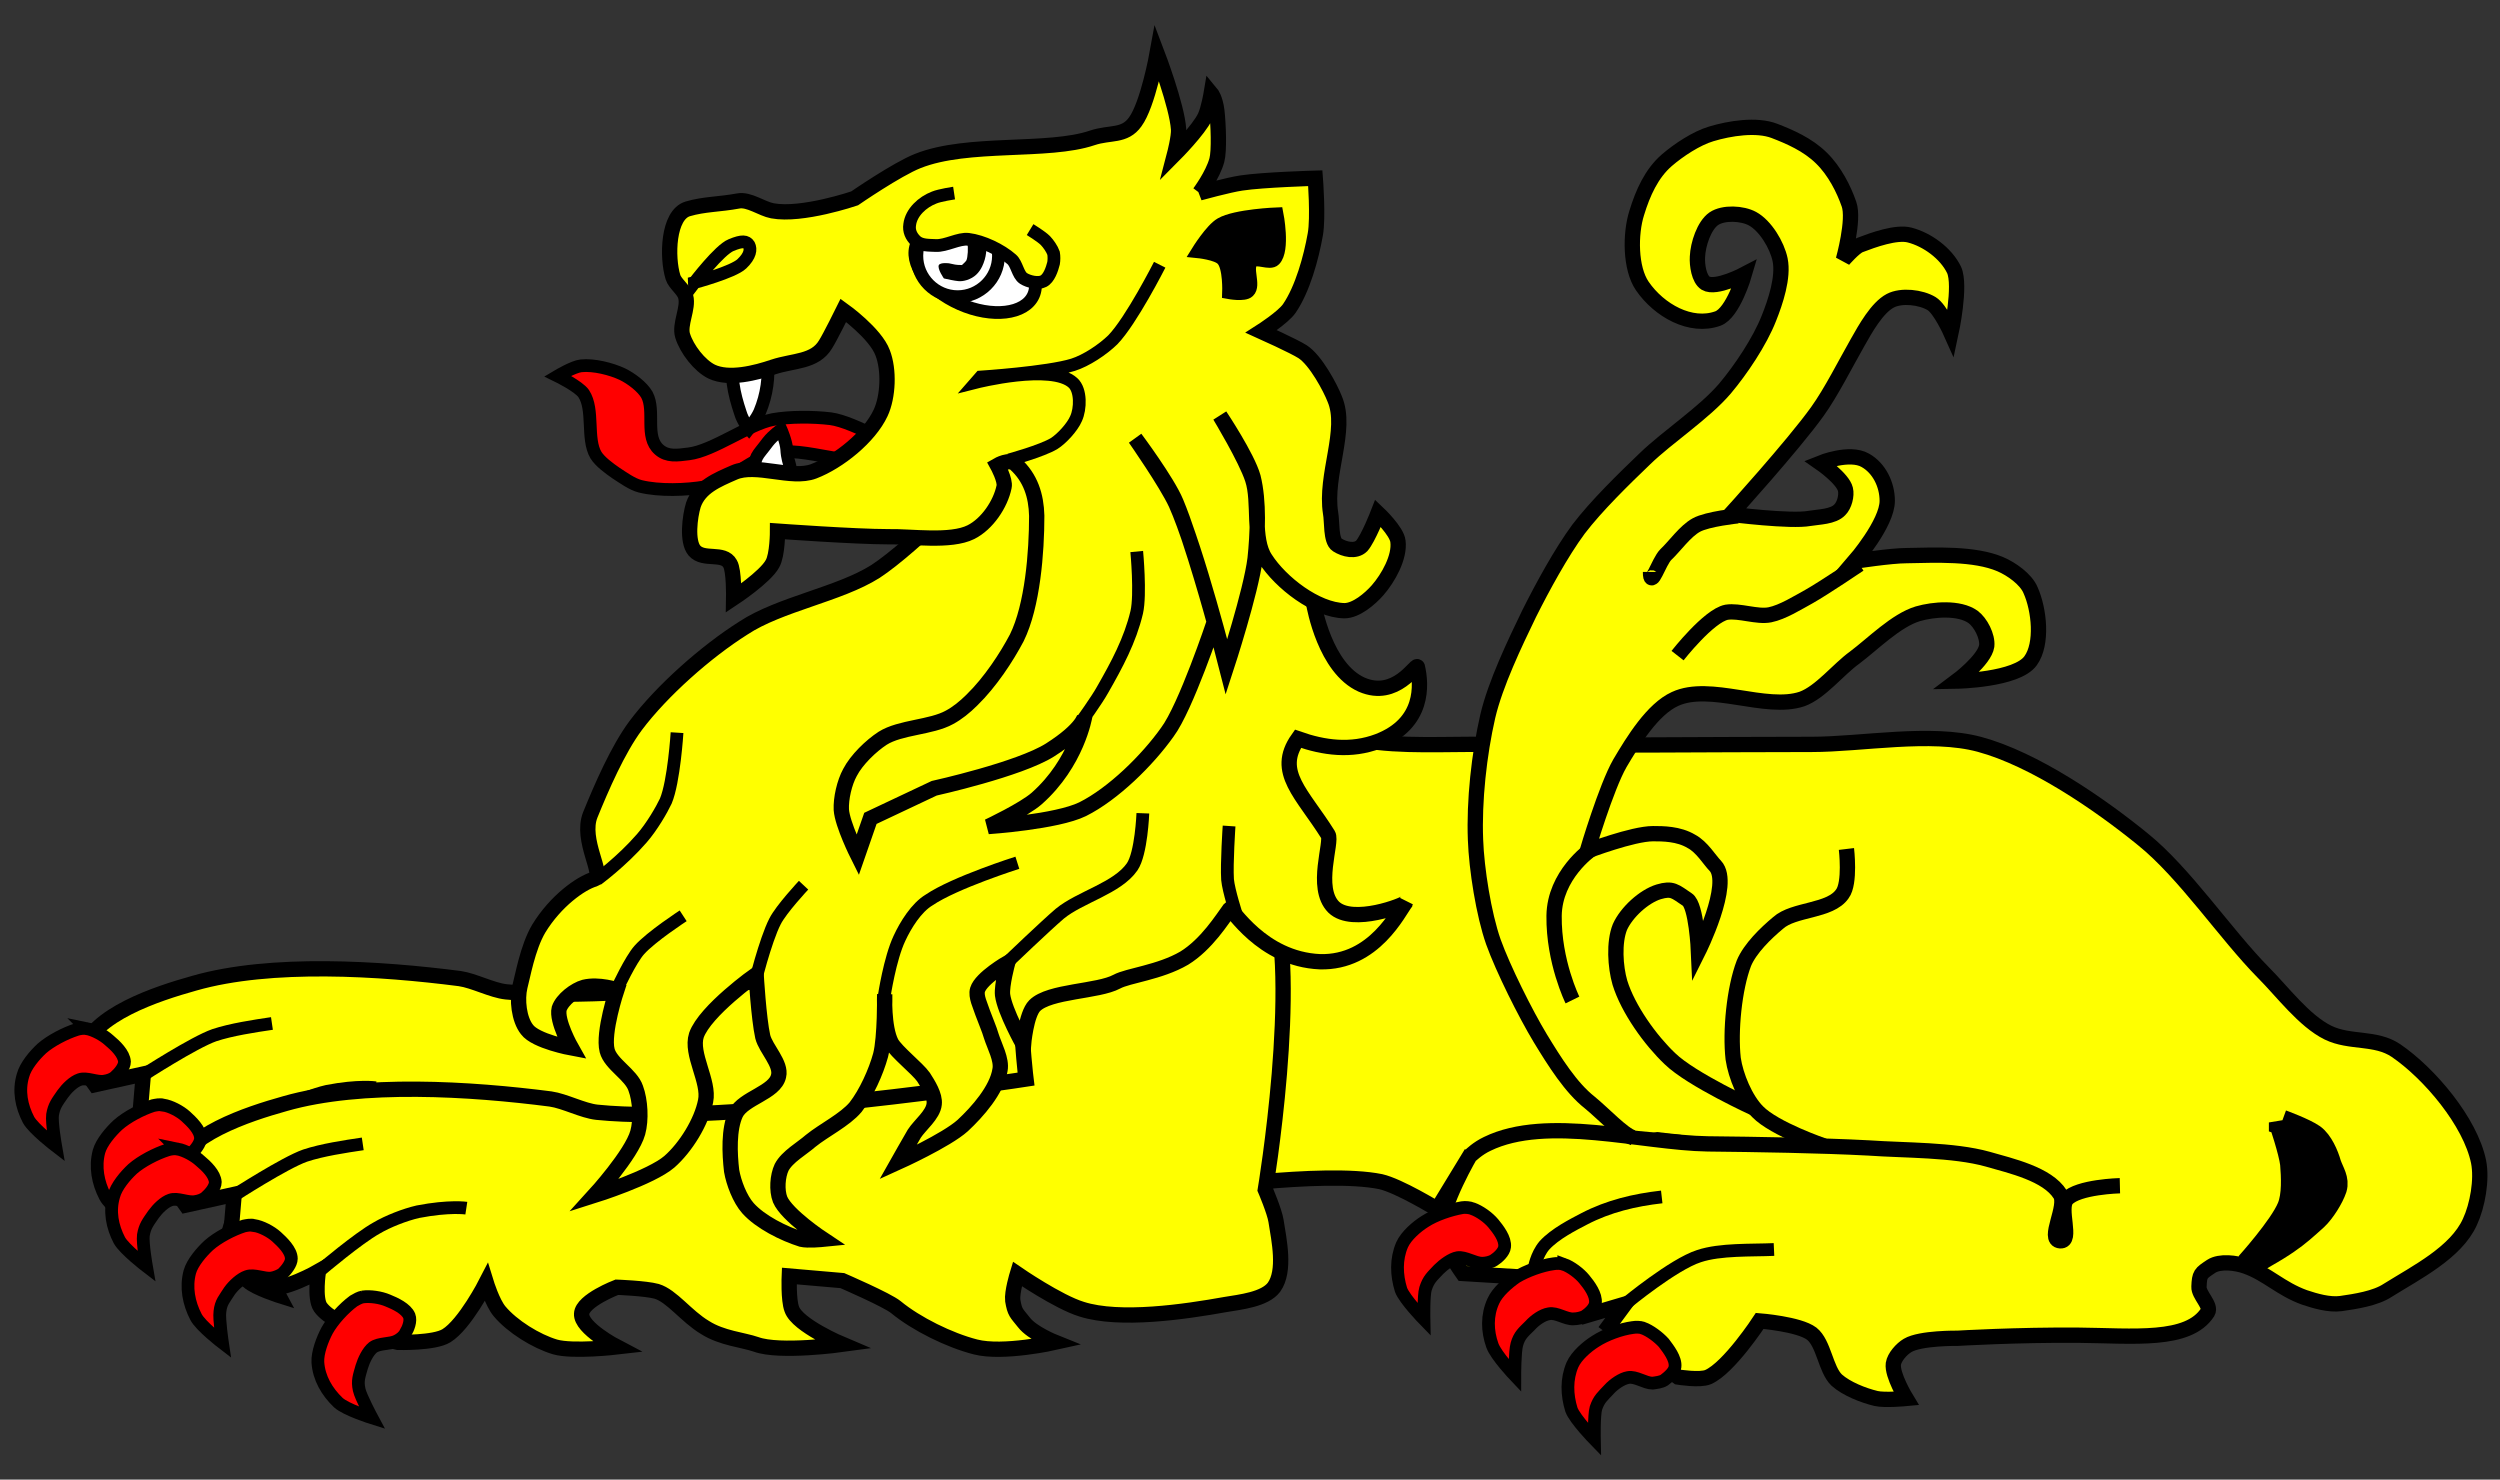 <?xml version="1.0" encoding="UTF-8" standalone="no"?>
<svg
   xmlns:dc="http://purl.org/dc/elements/1.1/"
   xmlns:cc="http://creativecommons.org/ns#"
   xmlns:rdf="http://www.w3.org/1999/02/22-rdf-syntax-ns#"
   xmlns:svg="http://www.w3.org/2000/svg"
   xmlns="http://www.w3.org/2000/svg"
   version="1.0"
   width="490"
   height="290"
   id="svg2">
  <rect width="100%" height="100%" fill="#333333" stroke="none"/>
  <defs
     id="defs4" />
  <g
     id="langued">
    <path
       d="m 177,88.43 c 0,0 -9.5,-5.74 -14.2,-6.36 -3.4,-0.41 -8,-0.43 -11.3,0.16 -4.7,0.88 -11.7,6.15 -16.5,6.73 -2.3,0.29 -4.2,0.58 -5.8,-0.82 -2.9,-2.52 -0.7,-7.53 -2.4,-10.75 -0.9,-1.58 -3.1,-3.22 -4.8,-4.05 -2.2,-1.03 -5.6,-1.9 -8.1,-1.64 -1.5,0.15 -4.6,2 -4.6,2 0,0 4.1,2 5.1,3.44 2.1,3.16 0.5,8.84 2.4,12.05 0.8,1.3 2.6,2.61 3.9,3.51 1.4,0.91 3.2,2.22 4.8,2.62 3.7,0.92 9,0.74 12.7,0.1 4.5,-0.88 9.5,-5.86 14,-6.74 3.5,-0.59 8.3,0.63 11.7,1.15 2.6,0.41 8.1,2.73 8.1,2.73 l 5,-4.08 z"
       id="path6066"
       style="fill:#ff0000;fill-rule:evenodd;stroke:#000000;stroke-width:2.5" />
  </g>
  <g
     id="body">
    <path
       d="m 228.6,131.6 c 0,0 26.6,11.2 38.7,13.5 7,1.3 16.6,0.7 23.7,0.8 19.2,0.3 44.8,0 64.1,0 9.8,0 23.3,-2.6 32.9,0 10.7,2.9 23.4,11.6 32,18.6 8.2,6.6 16.2,18.6 23.6,26.1 3.7,3.7 8,9.5 12.7,11.8 4.3,2.1 9.3,0.8 13.3,3.5 6.6,4.5 14.6,14 16.2,21.8 0.7,3.5 -0.2,8.6 -1.7,11.8 -2.7,6 -10.5,9.9 -16.1,13.4 -2.4,1.6 -6.4,2.2 -9.2,2.6 -2.3,0.3 -5,-0.5 -7.1,-1.2 -4.7,-1.7 -7.3,-4.6 -11.5,-6.1 -1.9,-0.7 -5.1,-1.1 -6.8,0 -2.1,1.4 -2.3,1.5 -2.4,4 -0.1,1.6 2.5,3.7 1.7,5 -3.8,5.9 -14.6,4.6 -25.3,4.5 -11.9,-0.1 -23.7,0.6 -23.7,0.6 0,0 -7.3,-0.1 -9.8,1.4 -1.2,0.7 -2.6,2.3 -2.8,3.6 -0.3,2.2 2.5,6.8 2.5,6.8 0,0 -4.2,0.4 -5.9,0 -2.5,-0.6 -5.8,-1.9 -7.7,-3.6 -2.2,-2.1 -2.5,-7.2 -4.9,-9.1 -2.5,-1.9 -10.2,-2.5 -10.2,-2.5 0,0 -6,9.2 -10.1,11 -1.6,0.7 -5.9,0 -5.9,0 l -13.5,-10.1 3.1,-4.2 -8.1,2.4 -12.1,-7.7 -11.6,-0.7 c 0,0 -4,-5.6 -4.2,-8.4 -0.2,-4.9 5.9,-15.2 5.9,-15.2 l -6.7,11 c 0,0 -7.5,-4.6 -11.1,-5.4 -11.3,-2.3 -38.4,1.8 -38.4,1.8 l -65.2,-36.9 58.2,-68.3 3.4,3.4 z"
       id="path3741"
       style="fill:#ffff00;fill-rule:evenodd;stroke:#000000;stroke-width:3" />
    <path
       d="m 288.3,226.4 c 0,0 1.3,-1.3 3.2,-2.2 11.7,-5.7 30.3,-0.2 43.2,0 9.5,0.1 22.1,0.3 31.6,0.8 7,0.5 16.5,0.3 23.3,2.2 4.5,1.3 11.7,2.9 14.2,6.9 1.5,2.3 -2.7,8.9 0,9.1 2.5,0.2 -0.4,-6.4 1.3,-8.2 2.2,-2.4 10.4,-2.6 10.4,-2.6"
       id="path3743"
       style="fill:none;stroke:#000000;stroke-width:3" />
    <path
       d="m 318.8,255.4 c 0,0 9.2,-7.6 14.2,-9.2 4.2,-1.4 10.3,-1.1 14.7,-1.3"
       id="path3753"
       style="fill:none;stroke:#000000;stroke-width:2.5" />
    <path
       d="m 300.7,248.6 c 0,0 0.4,-2.6 2,-4.5 2.1,-2.3 5.7,-4.1 7.8,-5.2 4.8,-2.5 9.9,-3.7 15.2,-4.3"
       id="path3755"
       style="fill:none;stroke:#000000;stroke-width:2.5" />
    <path
       d="m 447.2,220 c 0,0 4.4,1.6 6.1,2.8 1.5,1.1 2.6,3.6 3.1,5.4 0.6,1.7 1.6,3 1.1,4.7 -0.6,1.8 -2.3,4.5 -3.7,5.8 -2,1.8 -3.4,3.1 -5.6,4.6 -1,0.7 -2.6,1.7 -4.2,2.6 -1.8,1.1 -3.4,2 -3.4,2 0,0 6.6,-7.3 8.2,-11.2 1,-2.4 0.8,-6.1 0.6,-8.6 -0.3,-2.5 -2.2,-8.1 -2.2,-8.1 z"
       id="path3759"
       style="fill:#000000;fill-rule:evenodd;stroke:#000000;stroke-width:5" />
    <path
       d="m 361.9,166.4 c 0,0 0.8,6.7 -0.8,8.8 -2.4,3.5 -9.5,2.9 -12.6,5.7 -2.4,2 -5.5,5 -6.7,7.9 -1.9,5 -2.7,13.3 -2.1,18.7 0.5,3.4 2.4,8 4.8,10.4 3.3,3.4 13,6.7 13,6.7"
       id="path3757"
       style="fill:none;stroke:#000000;stroke-width:3" />
    <path
       d="m 344,217.3 c 0,0 -12.5,-5.7 -16.7,-9.8 -3.8,-3.6 -8.2,-9.7 -9.8,-14.9 -0.9,-3.1 -1.2,-7.9 0,-10.9 1.3,-2.9 4.7,-6 7.6,-6.9 2.7,-0.8 3.2,-0.1 5.6,1.5 1.8,1.1 2.2,10.1 2.2,10.1 0,0 6.6,-13.2 3.3,-16.7 -1.1,-1.1 -2.6,-3.7 -4.7,-4.8 -2.5,-1.5 -5.6,-1.5 -7.5,-1.5 -4,0 -12.9,3.4 -12.9,3.4 0,0 3.7,-12.5 6.4,-17.2 2.6,-4.4 6.4,-10.6 10.8,-12.6 6.9,-3.2 17.8,2.4 24.9,0 3.6,-1.3 7.1,-5.8 10.3,-8.1 3.6,-2.7 8.1,-7.3 12.4,-8.6 3.1,-0.9 8.1,-1.3 10.8,0.6 1.5,1.1 2.9,3.8 2.7,5.7 -0.4,2.8 -5.9,6.9 -5.9,6.9 0,0 11.8,-0.2 14.5,-4 2.4,-3.3 1.7,-10 0,-13.8 -0.9,-2.2 -3.8,-4.2 -5.9,-5.1 -5.1,-2.2 -12.8,-1.8 -18.4,-1.7 -3.1,0 -10.2,1.1 -10.2,1.1 0,0 6.4,-7.4 6.4,-11.83 0,-3.2 -1.6,-6.44 -4.3,-7.95 -3.1,-1.79 -8.8,0.52 -8.8,0.52 0,0 4.4,3.04 4.9,5.16 0.3,1.22 -0.2,3.14 -1.1,4.02 -1.3,1.38 -4.1,1.38 -5.9,1.68 -3.7,0.7 -15.5,-0.8 -15.5,-0.8 0,0 12.2,-13.45 17,-20.14 2.7,-3.75 5.6,-9.53 7.9,-13.55 1.5,-2.66 3.8,-6.8 6.4,-8.17 2.2,-1.15 6,-0.7 8.1,0.57 1.7,1.03 3.8,5.74 3.8,5.74 0,0 2,-9.25 0.6,-12.35 -1.6,-3.3 -5.3,-5.95 -8.7,-6.83 -2.6,-0.7 -7.2,0.97 -9.8,1.97 -1.1,0.46 -3.2,2.87 -3.2,2.87 0,0 2.2,-7.83 1.1,-10.9 -1,-2.89 -2.8,-6.5 -5.4,-9.03 -2.7,-2.67 -6.3,-4.2 -9.2,-5.32 -3.5,-1.36 -8.8,-0.51 -12.4,0.58 -2.9,0.86 -6.4,3.18 -8.7,5.16 -3,2.6 -4.7,6.4 -5.9,10.33 -1.3,4.09 -1.3,10.86 1.1,14.34 3.3,4.79 9.5,8.27 14.8,6.36 3,-1.09 5.2,-8.66 5.2,-8.66 0,0 -5.6,2.95 -7.6,1.73 -1.3,-0.81 -1.7,-3.54 -1.6,-5.17 0.1,-2.46 1.3,-6.13 3.2,-7.46 1.9,-1.29 5.6,-1.1 7.6,0 2.5,1.36 4.8,5.14 5.4,8.04 0.7,3.43 -0.9,8.23 -2.2,11.47 -1.8,4.59 -5.5,10.08 -8.6,13.77 -4.1,4.81 -11.2,9.41 -15.7,13.77 -4.1,3.93 -9.5,9.19 -13,13.78 -3.4,4.6 -7.1,11.4 -9.7,16.6 -2.8,5.8 -6.6,13.7 -8.1,20.1 -1.7,7.4 -2.7,16.6 -2.4,24.2 0.2,5.7 1.6,14.6 3.5,20 1.9,5.3 6.3,14.1 9.2,18.9 2.8,4.6 6,9.7 9.7,12.6 2.8,2.3 6.5,6.3 8.5,6.9"
       id="path3762"
       style="fill:#ffff00;fill-rule:evenodd;stroke:#000000;stroke-width:3" />
    <path
       d="m 340.6,101.1 c 0,0 -5.9,0.6 -8.1,1.8 -2.2,1.2 -4.2,4.1 -6,5.8 -1.4,1.4 -3,6.9 -3,3.4"
       id="path3765"
       style="fill:none;stroke:#000000;stroke-width:3" />
    <path
       d="m 364.4,110.6 c 0,0 -6.8,4.6 -9.8,6.3 -2.2,1.2 -5.2,3.1 -7.7,3.6 -2.5,0.5 -6,-0.9 -8.5,-0.5 -3.5,0.7 -9.6,8.5 -9.6,8.5"
       id="path3767"
       style="fill:none;stroke:#000000;stroke-width:3" />
    <path
       d="m 311.7,166.6 c 0,0 -7,4.9 -7.1,12.9 -0.1,9 3.6,16.5 3.6,16.5"
       id="path3785"
       style="fill:none;stroke:#000000;stroke-width:3" />
    <path
       d="m 231.5,151.9 c 5.6,16.4 -1.3,57.7 -1.3,57.7 0,0 1.8,4.2 2.1,6.1 0.6,3.8 1.9,9.8 -0.4,13 -1.8,2.4 -6.6,2.9 -9.6,3.4 -7.8,1.4 -20.6,3.3 -28.1,0.9 -4.6,-1.4 -12.6,-6.9 -12.6,-6.9 0,0 -1.1,3.6 -0.9,5.2 0.4,2.4 0.7,2.4 2.2,4.3 1.6,2.1 6.1,3.9 6.1,3.9 0,0 -10.2,2.3 -15.6,0.9 -5.1,-1.3 -11.6,-4.5 -15.6,-7.8 -1.7,-1.4 -10.5,-5.2 -10.5,-5.2 l -10.4,-0.9 c 0,0 -0.2,4.7 0.5,6.5 1.1,3.2 9.9,6.9 9.9,6.9 0,0 -12.3,1.7 -16.9,0 -2.6,-0.9 -6.7,-1.2 -10,-3.3 -3.7,-2.2 -6.5,-6.2 -9.5,-7.1 -2.2,-0.6 -7.8,-0.8 -7.8,-0.8 0,0 -6.8,2.6 -6.9,5.2 -0.2,2.8 6.9,6.5 6.9,6.5 0,0 -8.6,1 -12.1,0 -3.7,-1.1 -8.4,-4 -10.9,-7 -1.4,-1.7 -2.6,-5.6 -2.6,-5.6 0,0 -4.2,8.2 -7.8,10.4 -2.4,1.5 -9.5,1.3 -9.5,1.3 0,0 -12.3,-2.8 -15.2,-6.9 -1.2,-1.7 -0.4,-7 -0.4,-7 0,0 -7,4 -10,3.1 -3.3,-1 -7.3,-8.7 -7.3,-8.7 l 0.8,-9.5 -9.5,2.1 c 0,0 -3.3,-4.5 -2.6,-6.5 2.4,-7.3 14.6,-11.3 22.1,-13.4 15,-4.3 36.5,-2.9 52,-0.9 2.8,0.4 6.3,2.3 9.1,2.6 25.2,2.6 84.1,-6.5 84.1,-6.5 0,0 -3.2,-25.8 1.8,-35.1 2.8,-5.2 10.3,-10 16,-11.7 6.4,-1.9 16.2,-2.1 22.1,0.9 3.5,1.7 7,6.3 8.3,9.9 z"
       id="path3673"
       style="fill:#ffff00;fill-rule:evenodd;stroke:#000000;stroke-width:3" />
    <path
       d="m 53.3,230.6 c 1.5,-0.2 3.5,0.1 4.9,0.7 1.5,0.6 3.6,1.6 4.2,3 0.4,1 -0.2,2.5 -0.7,3.3 -0.3,0.7 -1.1,1.3 -1.7,1.6 -1.3,0.7 -3.5,0.4 -4.7,1.3 -1,0.8 -1.8,2.5 -2.2,3.8 -0.5,1.8 -0.9,2.7 -0.5,4.5 0.3,1.4 2.5,5.5 2.5,5.5 0,0 -5.1,-1.6 -6.6,-3 -2.2,-2.1 -3.8,-4.8 -4,-7.9 -0.1,-1.9 0.9,-4.5 1.8,-6.2 1.1,-2 3.3,-4.4 5.2,-5.8 0.5,-0.3 1.2,-0.7 1.8,-0.8 z"
       id="path3680"
       style="fill:#ffffff;fill-rule:evenodd;stroke:#000000;stroke-width:2.5" />
    <path
       d="m 28.1,210.7 c 0,0 9.9,-6.4 13.9,-7.8 3.3,-1.1 7.9,-1.8 11.3,-2.3"
       id="path3688"
       style="fill:none;stroke:#000000;stroke-width:2.5" />
    <path
       d="m 45.2,225.2 c 0,0 7.2,-6.1 10.8,-8.1 2.2,-1.3 5.5,-2.6 8.1,-3.2 6.2,-1.2 9.5,-0.7 9.5,-0.7"
       id="path3690"
       style="fill:none;stroke:#000000;stroke-width:2.5" />
    <path
       d="m 249.3,175.5 c 5.6,16.4 -1.3,57.7 -1.3,57.7 0,0 1.8,4.2 2.1,6.1 0.6,3.8 1.9,9.8 -0.4,13 -1.8,2.4 -6.6,2.9 -9.6,3.4 -7.8,1.4 -20.6,3.3 -28.1,0.9 -4.6,-1.4 -12.6,-6.9 -12.6,-6.9 0,0 -1.1,3.6 -0.9,5.2 0.4,2.4 0.7,2.4 2.2,4.3 1.6,2.1 6.1,3.9 6.1,3.9 0,0 -10.2,2.3 -15.6,0.9 -5.1,-1.3 -11.6,-4.5 -15.6,-7.8 -1.7,-1.4 -10.5,-5.2 -10.5,-5.2 l -10.4,-0.9 c 0,0 -0.2,4.7 0.5,6.5 1.1,3.2 9.9,6.9 9.9,6.9 0,0 -12.3,1.7 -16.9,0 -2.6,-0.9 -6.7,-1.2 -10,-3.3 -3.7,-2.2 -6.5,-6.2 -9.5,-7.1 -2.2,-0.6 -7.8,-0.8 -7.8,-0.8 0,0 -6.8,2.6 -6.9,5.2 -0.2,2.8 6.9,6.5 6.9,6.5 0,0 -8.6,1 -12.1,0 -3.7,-1.1 -8.4,-4 -10.9,-7 -1.4,-1.7 -2.6,-5.6 -2.6,-5.6 0,0 -4.2,8.2 -7.8,10.4 -2.4,1.5 -9.5,1.3 -9.5,1.3 0,0 -12.3,-2.8 -15.2,-6.9 -1.2,-1.7 -0.4,-7 -0.4,-7 0,0 -7,4 -10,3.1 -3.3,-1 -7.3,-8.7 -7.3,-8.7 l 0.8,-9.5 -9.5,2.1 c 0,0 -3.3,-4.5 -2.6,-6.5 2.4,-7.3 14.6,-11.3 22.1,-13.4 15,-4.3 36.5,-2.9 52,-0.9 2.8,0.4 6.3,2.3 9.1,2.6 25.2,2.6 84.1,-6.5 84.1,-6.5 0,0 -3.2,-25.8 1.8,-35.1 2.8,-5.2 10.3,-10 16,-11.7 6.4,-1.9 16.2,-2.1 22.1,0.9 3.5,1.7 7,6.3 8.3,9.9 z"
       id="path3705"
       style="fill:#ffff00;fill-rule:evenodd;stroke:#000000;stroke-width:3" />
    <path
       d="m 45.9,234.3 c 0,0 9.9,-6.4 13.9,-7.8 3.3,-1.1 7.9,-1.8 11.3,-2.3"
       id="path3713"
       style="fill:none;stroke:#000000;stroke-width:2.5" />
    <path
       d="m 63,248.8 c 0,0 7.2,-6.1 10.8,-8.1 2.2,-1.3 5.5,-2.6 8.1,-3.2 6.2,-1.2 9.5,-0.7 9.5,-0.7"
       id="path3715"
       style="fill:none;stroke:#000000;stroke-width:2.5" />
    <path
       d="m 144,69.53 c 0.5,-1.46 0.9,-0.98 2.3,-1.49 1.5,-0.5 1.5,-0.78 2.6,0.24 1.1,0.93 1.4,0.58 1.5,1.97 0.4,3.57 -0.1,7.16 -1.5,10.49 -0.6,1.37 -2.1,3.27 -2.1,3.27 0,0 -1.2,-1.41 -1.7,-3.13 -1.2,-3.58 -2.2,-7.77 -1.1,-11.35 z"
       id="path6139"
       style="fill:#ffffff;fill-rule:evenodd;stroke:#000000;stroke-width:2.5" />
    <path
       d="m 147.8,93 c 0,1.5 0.5,1.2 1.7,2.11 1.1,0.99 1,1.19 2.4,0.71 1.3,-0.6 1.5,-0.19 2.2,-1.39 1.6,-3.3 0.3,-2.79 0.1,-6.39 -0.1,-1.5 -1.1,-3.81 -1.1,-3.81 0,0 -1.5,1 -2.6,2.39 -2.2,2.99 -2.6,2.58 -2.7,6.38 z"
       id="path6141"
       style="fill:#ffffff;fill-rule:evenodd;stroke:#000000;stroke-width:2.5" />
    <path
       d="m 193.7,92.1 c 0,0 -14.6,15 -22.1,19.9 -7.1,4.5 -18.8,6.4 -25.9,11.1 -7.3,4.6 -16,12.3 -21.1,19.1 -3.5,4.7 -6.7,12.1 -8.9,17.5 -2,5 2.9,11.9 0.8,12.6 -2.7,0.8 -7.6,4.3 -10.9,9.7 -2.2,3.7 -3.2,9.6 -3.7,11.4 -0.6,2.5 -0.2,6.4 1.4,8.4 1.7,2.3 8.7,3.6 8.7,3.6 0,0 -3,-5.3 -2.4,-7.7 0.6,-1.8 3.1,-3.7 4.9,-4.2 2.9,-0.7 6.4,0.5 6.4,0.5 0,0 -2.8,8.4 -1.9,11.9 0.7,2.7 4.7,4.7 5.6,7.4 0.9,2.4 1.1,6.2 0.4,8.7 -1.2,4.3 -8.5,12.3 -8.5,12.3 0,0 11.1,-3.5 14.7,-6.6 3.2,-2.8 6.3,-7.8 7.1,-11.9 0.8,-3.8 -3,-9.2 -1.8,-12.9 1.7,-4.8 11.7,-11.9 11.7,-11.9 0,0 0.5,8.6 1.3,12.2 0.6,2.4 3.7,5.3 3.1,7.7 -0.7,3.3 -6.9,4.3 -8.4,7.4 -1.4,3 -1.2,7.8 -0.8,11.2 0.4,2.3 1.6,5.5 3.2,7.3 2.4,2.7 7,5 10.5,6.1 1.2,0.3 4.2,0 4.2,0 0,0 -7.1,-4.7 -8.4,-7.8 -0.7,-1.8 -0.5,-4.6 0.3,-6.3 1.1,-2.1 4,-3.7 5.7,-5.2 2.6,-2.1 6.7,-4.1 8.8,-6.6 2.1,-2.7 4,-6.9 4.9,-10.2 0.9,-3.5 0.8,-11.9 0.8,-11.9 0,0 -0.3,6.4 1.3,9.5 1,1.8 5.1,5 6.3,6.7 0.9,1.4 2.3,3.6 2.1,5.3 -0.2,2.1 -2.8,4.1 -3.9,5.8 -1,1.7 -3.2,5.6 -3.2,5.6 0,0 9.5,-4.3 12.7,-7.2 2.9,-2.7 6.7,-7 7.3,-10.9 0.4,-2 -1.1,-4.7 -1.7,-6.6 -0.4,-1.4 -1.2,-3.2 -1.7,-4.6 -0.4,-1.3 -1.4,-3.2 -1,-4.5 0.7,-2.3 5.9,-5.3 5.9,-5.3 0,0 -1.2,4.4 -1,6.3 0.4,3.2 4.1,9.8 4.1,9.8 0,0 0.5,-6 2.2,-7.7 2.9,-2.9 12.4,-2.7 16.1,-4.7 2.2,-1.2 8.4,-1.8 13.2,-4.6 4.4,-2.7 7.5,-7.7 8.9,-9.6 0.4,-0.4 6.2,9.8 17.7,10.3 10.7,0.3 15.5,-10 16.8,-11.6 -0.1,0.4 -10.4,4.5 -14.1,0.9 -3.8,-3.8 -0.2,-12.8 -1.1,-14.2 -5,-8 -10.5,-12.3 -5.9,-18.8 5.1,1.8 10.4,2.5 15.7,0.5 9.1,-3.5 8.5,-11.2 7.7,-14.6 -0.3,-0.6 -4.2,6.4 -10.9,3.5 -7.2,-3.2 -9.3,-15.3 -9.4,-15.8 -1.5,-4.8 -7.5,-10.7 -7.5,-10.7 l -1.7,-22.73 -11.4,-13.69 -49.5,13.45 6.3,7.37 z"
       id="path5995"
       style="fill:#ffff00;fill-rule:evenodd;stroke:#000000;stroke-width:3" />
    <path
       d="m 235.1,37.81 c 0,0 2.6,-3.46 3.4,-6.41 0.5,-1.79 0.3,-7.06 0,-9.68 -0.3,-2.45 -1.1,-3.41 -1.1,-3.41 0,0 -0.5,2.99 -1.2,4.53 -1.2,2.6 -6,7.43 -6,7.43 0,0 0.9,-3.44 0.8,-4.94 -0.3,-4.61 -4.2,-14.84 -4.2,-14.84 0,0 -1.8,10 -4.3,13.4 -2.1,2.94 -4.9,1.96 -8.4,3.13 -8.7,2.96 -24.4,0.62 -34.2,4.53 -4.1,1.61 -12.4,7.33 -12.4,7.33 0,0 -10.3,3.52 -16.1,2.44 -2.1,-0.39 -4.6,-2.33 -6.7,-1.93 -3.7,0.69 -6.7,0.6 -9.9,1.55 -3.9,1.18 -4.1,9.46 -2.9,13.38 0.4,1.31 2.2,2.49 2.5,3.84 0.6,2.23 -1.3,5.44 -0.6,7.64 0.8,2.6 3.3,5.87 5.7,7.04 3.4,1.61 8.6,0.27 12.1,-0.92 3.9,-1.29 8.1,-0.92 10.2,-4.41 0.9,-1.41 3.5,-6.68 3.5,-6.68 0,0 6.3,4.51 7.7,8.32 1.3,3.32 1.1,8.6 -0.4,11.79 -2.2,4.72 -8.2,9.55 -13.1,11.43 -4.4,1.68 -11.3,-1.65 -15.6,0.23 -3.4,1.49 -6.8,2.88 -8,6.37 -0.7,2.33 -1.3,7.13 0.2,8.93 1.8,2.1 5.7,0.2 7,2.6 0.8,1.3 0.7,6.7 0.7,6.7 0,0 6.2,-4.1 7.6,-6.7 1,-1.7 1,-6.4 1,-6.4 0,0 15.2,1.1 21.7,1.1 4.5,-0.1 12.2,1.1 16.2,-0.9 3.2,-1.6 5.8,-5.49 6.5,-8.88 0.3,-1.3 -1.3,-4.21 -1.3,-4.21 0,0 2.4,-1.39 3.5,-0.29 3,2.72 4.1,6.22 4.2,10.18 0,7.1 -0.8,17.6 -3.9,23.9 -2,3.8 -5.2,8.7 -8.8,12.2 -1.4,1.4 -2.9,2.6 -4.4,3.4 -3.6,2 -9.6,1.9 -13.1,4.1 -2.3,1.5 -5.1,4.2 -6.4,6.7 -1.1,2 -1.8,5.1 -1.7,7.3 0.2,2.9 3.2,8.9 3.2,8.9 l 2.5,-7.2 12.5,-5.9 c 0,0 16.7,-3.7 22.7,-7.5 6.6,-4.2 6.8,-6.6 6.8,-6.6 0,0 -1.5,9.1 -9.4,16.1 -2.5,2.2 -9.5,5.5 -9.5,5.5 0,0 13.4,-0.9 18.5,-3.4 6,-3 12.7,-9.6 16.6,-15.1 3.6,-4.8 9.2,-21.6 9.2,-21.6 0,0 -4.3,-15.8 -7.5,-23.45 -1.7,-4.11 -8,-12.54 -8,-12.54 0,0 6.1,8.73 8,12.84 4.1,9.15 9.9,31.95 9.9,31.95 0,0 4.8,-14.7 5.6,-21.2 0.5,-4.7 0.8,-11.28 -0.4,-15.99 -1.1,-3.96 -6.5,-12.04 -6.5,-12.04 0,0 5.1,8.43 6.4,12.44 1.5,4.51 -0.1,11.69 2.5,15.59 3,4.7 10,10.1 15.5,10.2 2.3,0 5,-2.3 6.5,-4 2.1,-2.4 4.4,-6.5 4,-9.6 -0.2,-2 -3.9,-5.5 -3.9,-5.5 0,0 -1.9,4.9 -3.2,6.4 -1.2,1.2 -3.4,0.7 -4.8,-0.2 -1.3,-0.8 -1,-4.7 -1.3,-6.2 -1.2,-7.53 3.4,-16.33 0.8,-22.41 -0.8,-2.08 -3.7,-7.6 -6.3,-9.26 -1.7,-1.09 -8.1,-3.97 -8.1,-3.97 0,0 4.3,-2.75 5.5,-4.49 2.6,-3.78 4.3,-9.97 5.1,-14.52 0.6,-3.26 0,-11.02 0,-11.02 0,0 -10.2,0.29 -14.5,0.94 -2.5,0.37 -8.2,1.94 -8.2,1.94 z"
       id="path5193"
       style="fill:#ffff00;fill-rule:evenodd;stroke:#000000;stroke-width:3" />
    <path
       d="m 179.7,47.74 c -1.661,3.749 2.122,9.035 8.43,11.83 6.309,2.796 12.77,2.048 14.43,-1.701 1.661,-3.749 -2.122,-9.035 -8.43,-11.83 -6.309,-2.796 -12.77,-2.048 -14.43,1.701 z"
       id="path3163"
       style="fill:#ffffff;fill-rule:evenodd;stroke:#000000;stroke-width:2.5" />
    <path
       d="m 195.7,50.18 c -0.018,4.4 -3.632,7.986 -8.032,7.968 -4.4,-0.018 -7.986,-3.632 -7.968,-8.032 0.018,-4.4 3.632,-7.986 8.032,-7.968 4.4,0.018 7.986,3.632 7.968,8.032 z"
       id="path3179"
       style="fill:#ffffff;fill-rule:evenodd;stroke:#000000;stroke-width:2.5" />
    <path
       d="m 188.4,43.22 c -0.6,0 -1.1,0.1 -1.7,0.15 -1,0.12 -2,0.3 -2,0.3 l 0.8,3.41 c 0,0 0.8,-0.14 1.6,-0.25 0.9,-0.1 2,0.11 1.9,0 -0.1,0 0.6,0.76 0.6,0.94 0.2,0.58 0.1,2.71 -0.2,3.29 -0.1,0.2 -0.9,0.92 -0.9,0.93 0.2,-0.1 -0.6,0 -1.3,-0.13 -0.6,-0.12 -1.2,-0.25 -1.2,-0.25 0,0 -1.7,-0.22 -2,0.36 -0.3,0.76 1,2.6 1,2.6 0,0 0.7,0.17 1.5,0.32 0.9,0.15 1.7,0.42 3,0 1.5,-0.48 2.4,-1.43 3,-2.67 0.8,-1.68 1.1,-3.63 0.5,-5.47 -0.4,-1.3 -1.1,-2.43 -2.6,-3.1 -0.7,-0.33 -1.4,-0.42 -2,-0.42 z"
       id="path3183"
       style="fill:#000000;fill-rule:evenodd" />
    <path
       d="m 187,37.84 c 0,0 -2.8,0.42 -3.9,0.88 -2.3,0.88 -4.5,2.9 -4.8,5.3 -0.2,1.25 0.3,2.32 1.2,3.19 1,0.95 2.6,0.84 3.9,0.91 2,0.11 4.5,-1.45 6.4,-1.21 2.8,0.34 6.4,2.06 8.5,3.93 1,0.87 1.2,3.01 2.3,3.73 1,0.65 2.9,1.08 3.9,0.55 1.1,-0.54 1.7,-2.36 2,-3.54 0.1,-0.57 0.1,-1.39 0,-1.95 -0.3,-0.85 -1,-1.85 -1.6,-2.48 -0.8,-0.81 -3,-2.15 -3,-2.15"
       id="path3167"
       style="fill:#ffff00;fill-rule:evenodd;stroke:#000000;stroke-width:2.5" />
    <path
       d="m 136.1,55.4 c 0,0 4.9,-6.44 7.2,-7.36 2.2,-0.91 3,-0.78 3.5,0 0.4,0.8 0.3,2.05 -1.4,3.67 -1.7,1.63 -9.3,3.67 -9.3,3.67 z"
       id="path6013"
       style="fill:none;stroke:#000000;stroke-width:2.5" />
    <path
       d="m 234.7,49.33 c 0,0 2.7,-4.37 4.6,-5.44 2.9,-1.68 11,-1.99 11,-1.99 0,0 1.4,7.08 -0.5,9.02 -0.9,0.95 -3.5,-0.59 -4.4,0.36 -1.3,1.23 0.6,4.61 -0.7,5.84 -0.8,0.82 -3.9,0.24 -3.9,0.24 0,0 0.2,-5.01 -1.2,-6.48 -1,-1.17 -4.9,-1.55 -4.9,-1.55 z"
       id="path6022"
       style="fill:#000000;fill-rule:evenodd;stroke:#000000;stroke-width:2.5" />
    <path
       d="m 227.3,51.89 c 0,0 -5.6,11.03 -9.2,14.72 -2,1.94 -5.2,4.07 -7.8,4.89 -5,1.55 -18.1,2.4 -18.1,2.4 l -0.9,1.03 c 0,0 14.8,-3.76 19,0.1 1.6,1.43 1.5,5.11 0.6,7.03 -0.7,1.65 -2.8,3.94 -4.3,4.88 -2.4,1.45 -8.8,3.2 -8.8,3.2"
       id="path6018"
       style="fill:none;stroke:#000000;stroke-width:2.5" />
    <path
       d="m 222.8,108.1 c 0,0 0.8,8.4 0,11.9 -1.3,5.5 -3.9,10.3 -6.7,15.2 -1.1,2 -4.2,6.3 -4.2,6.3"
       id="path6020"
       style="fill:none;stroke:#000000;stroke-width:2.5" />
    <path
       d="m 133.9,179.5 c 0,0 -6.3,4.1 -8.6,6.7 -1.7,1.9 -4.3,7.5 -4.3,7.5"
       id="path6039"
       style="fill:none;stroke:#000000;stroke-width:2.5" />
    <path
       d="m 199.4,169.1 c 0,0 -12.3,3.9 -17.3,7.3 -2.5,1.5 -4.6,4.9 -5.8,7.5 -1.9,4 -3,11.4 -3,11.4"
       id="path6041"
       style="fill:none;stroke:#000000;stroke-width:2.5" />
    <path
       d="m 197.9,188.2 c 0,0 7,-6.7 9.8,-9.1 4,-3.3 11.3,-5 14.2,-9.2 1.8,-2.6 2.1,-10.5 2.1,-10.5"
       id="path6043"
       style="fill:none;stroke:#000000;stroke-width:2.5" />
    <path
       d="m 132.7,143.6 c 0,0 -0.6,9.6 -2.2,13.4 -0.8,1.7 -2.7,5 -4.7,7.3 -4,4.6 -8.8,8.1 -8.8,8.1"
       id="path6037"
       style="fill:none;stroke:#000000;stroke-width:2.5" />
    <path
       d="m 147.8,193.2 c 0,0 2.2,-8.9 4.1,-12.6 1.2,-2.4 5.6,-7.1 5.6,-7.1"
       id="path6197"
       style="fill:none;stroke:#000000;stroke-width:2.5" />
    <path
       d="m 240.9,161.9 c 0,0 -0.5,7.4 -0.3,10.5 0.2,2.2 1.8,7.1 1.8,7.1"
       id="path2876"
       style="fill:none;stroke:#000000;stroke-width:2.5" />
    <path
       d="m 316.5,222.5 12.9,1.2"
       id="path3961"
       style="fill:none;stroke:#000000;stroke-width:2.5" />
  </g>
  <g
     id="armed">
    <path
       d="m 288.6,236.9 c 1.4,0.5 3.1,1.7 4.1,2.9 0.9,1.1 2.4,3 2.2,4.6 -0.1,1 -1.3,2.1 -2.1,2.6 -0.6,0.4 -1.6,0.6 -2.3,0.6 -1.5,0 -3.3,-1.3 -4.8,-1.1 -1.2,0.2 -2.8,1.4 -3.7,2.3 -1.3,1.4 -2,1.9 -2.6,3.8 -0.4,1.3 -0.3,6 -0.3,6 0,0 -3.8,-3.9 -4.5,-5.8 -0.9,-2.9 -1,-6 0.2,-8.8 0.8,-1.8 2.9,-3.6 4.5,-4.6 2,-1.3 5,-2.3 7.3,-2.7 0.6,-0.1 1.5,0 2,0.2 z"
       id="path3745"
       style="fill:#ff0000;fill-rule:evenodd;stroke:#000000;stroke-width:2.5" />
    <path
       d="m 306.5,247.8 c 1.4,0.5 3.1,1.8 4,2.9 1,1.2 2.4,3.1 2.2,4.7 -0.1,1 -1.2,2 -2.1,2.6 -0.6,0.3 -1.5,0.5 -2.2,0.5 -1.5,0.1 -3.3,-1.3 -4.8,-1 -1.3,0.2 -2.8,1.3 -3.7,2.3 -1.3,1.3 -2.1,1.9 -2.6,3.7 -0.4,1.4 -0.4,6.1 -0.4,6.1 0,0 -3.7,-3.9 -4.4,-5.9 -1,-2.8 -1.1,-5.9 0.2,-8.7 0.8,-1.8 2.9,-3.6 4.5,-4.7 2,-1.2 5,-2.3 7.3,-2.6 0.6,-0.1 1.4,-0.1 2,0.1 z"
       id="path3747"
       style="fill:#ff0000;fill-rule:evenodd;stroke:#000000;stroke-width:2.5" />
    <path
       d="m 322,260.3 c 1.4,0.5 3.1,1.8 4.1,2.9 0.9,1.2 2.4,3.1 2.2,4.7 -0.1,1 -1.3,2 -2.1,2.6 -0.6,0.4 -1.6,0.5 -2.3,0.6 -1.5,0 -3.3,-1.4 -4.8,-1.1 -1.2,0.2 -2.8,1.3 -3.7,2.3 -1.3,1.4 -2,1.9 -2.6,3.7 -0.4,1.4 -0.3,6.1 -0.3,6.1 0,0 -3.8,-3.9 -4.5,-5.8 -0.9,-2.9 -1,-6 0.2,-8.8 0.8,-1.8 2.9,-3.6 4.5,-4.6 2,-1.3 5,-2.4 7.3,-2.7 0.6,-0.1 1.5,-0.1 2,0.1 z"
       id="path3749"
       style="fill:#ff0000;fill-rule:evenodd;stroke:#000000;stroke-width:2.5" />
    <path
       d="m 17,201.6 c 1.5,0.3 3.3,1.3 4.4,2.3 1.2,1 2.9,2.6 3,4.2 0,1 -1,2.2 -1.8,2.9 -0.5,0.5 -1.4,0.8 -2.1,0.9 -1.5,0.3 -3.5,-0.8 -4.9,-0.3 -1.2,0.4 -2.5,1.7 -3.3,2.8 -1.1,1.6 -1.7,2.3 -2,4.1 -0.2,1.5 0.6,6.1 0.6,6.1 0,0 -4.3,-3.3 -5.3,-5.1 -1.4,-2.7 -2,-5.7 -1.1,-8.7 0.5,-1.9 2.3,-4 3.7,-5.3 1.7,-1.5 4.6,-3 6.8,-3.7 0.6,-0.2 1.4,-0.3 2,-0.2 z"
       id="path3676"
       style="fill:#ff0000;fill-rule:evenodd;stroke:#000000;stroke-width:2.5" />
    <path
       d="m 32,216.6 c 1.4,0.2 3.3,1.2 4.4,2.2 1.1,1 2.9,2.7 2.9,4.3 0,1 -1,2.2 -1.7,2.9 -0.5,0.4 -1.5,0.8 -2.2,0.9 -1.4,0.2 -3.4,-0.8 -4.8,-0.3 -1.2,0.4 -2.6,1.7 -3.4,2.8 -1,1.6 -1.7,2.2 -1.9,4.1 -0.2,1.4 0.5,6.1 0.5,6.1 0,0 -4.3,-3.3 -5.2,-5.1 -1.4,-2.7 -2,-5.8 -1.2,-8.8 0.5,-1.8 2.3,-3.9 3.7,-5.2 1.8,-1.6 4.7,-3.1 6.9,-3.8 0.5,-0.1 1.4,-0.3 2,-0.1 z"
       id="path3678"
       style="fill:#ff0000;fill-rule:evenodd;stroke:#000000;stroke-width:2.5" />
    <path
       d="m 34.8,225.2 c 1.5,0.3 3.3,1.3 4.4,2.3 1.2,1 2.9,2.6 3,4.2 0,1 -1,2.2 -1.8,2.9 -0.5,0.5 -1.4,0.8 -2.1,0.9 -1.5,0.3 -3.5,-0.8 -4.9,-0.3 -1.2,0.4 -2.5,1.7 -3.3,2.8 -1.1,1.6 -1.7,2.3 -2,4.1 -0.2,1.5 0.6,6.1 0.6,6.1 0,0 -4.3,-3.3 -5.3,-5.1 -1.4,-2.7 -2,-5.7 -1.1,-8.7 0.5,-1.9 2.3,-4 3.7,-5.3 1.7,-1.5 4.6,-3 6.8,-3.7 0.6,-0.2 1.4,-0.3 2,-0.2 z"
       id="path3707"
       style="fill:#ff0000;fill-rule:evenodd;stroke:#000000;stroke-width:2.5" />
    <path
       d="m 49.8,240.2 c 1.4,0.2 3.3,1.2 4.4,2.2 1.1,1 2.9,2.7 2.9,4.3 0,1 -1,2.2 -1.7,2.9 -0.5,0.4 -1.5,0.8 -2.2,0.9 -1.4,0.2 -3.4,-0.8 -4.8,-0.3 -1.2,0.4 -2.6,1.7 -3.4,2.8 -1,1.6 -1.7,2.2 -1.9,4.1 -0.2,1.4 0.5,6.1 0.5,6.1 0,0 -4.3,-3.3 -5.2,-5.1 -1.4,-2.7 -2,-5.8 -1.2,-8.8 0.5,-1.8 2.3,-3.9 3.7,-5.2 1.8,-1.6 4.7,-3.1 6.9,-3.8 0.5,-0.1 1.4,-0.3 2,-0.1 z"
       id="path3709"
       style="fill:#ff0000;fill-rule:evenodd;stroke:#000000;stroke-width:2.5" />
    <path
       d="m 71.1,254.2 c 1.5,-0.2 3.5,0.1 4.9,0.7 1.5,0.6 3.6,1.6 4.2,3 0.4,1 -0.2,2.5 -0.7,3.3 -0.3,0.7 -1.1,1.3 -1.7,1.6 -1.3,0.7 -3.5,0.4 -4.7,1.3 -1,0.8 -1.8,2.5 -2.2,3.8 -0.5,1.8 -0.9,2.7 -0.5,4.5 0.3,1.4 2.5,5.5 2.5,5.5 0,0 -5.1,-1.6 -6.6,-3 -2.2,-2.1 -3.8,-4.8 -4,-7.9 -0.1,-1.9 0.9,-4.5 1.8,-6.2 1.1,-2 3.3,-4.4 5.2,-5.8 0.5,-0.3 1.2,-0.7 1.8,-0.8 z"
       id="path3711"
       style="fill:#ff0000;fill-rule:evenodd;stroke:#000000;stroke-width:2.5" />
  </g>
  <rect
     width="85.22"
     height="49.815"
     x="136.417"
     y="34.642"
     transform="matrix(0.966,-0.26,0.26,0.966,0,0)"
     id="crowned"
     style="opacity:0.5;fill:none" />
</svg>
